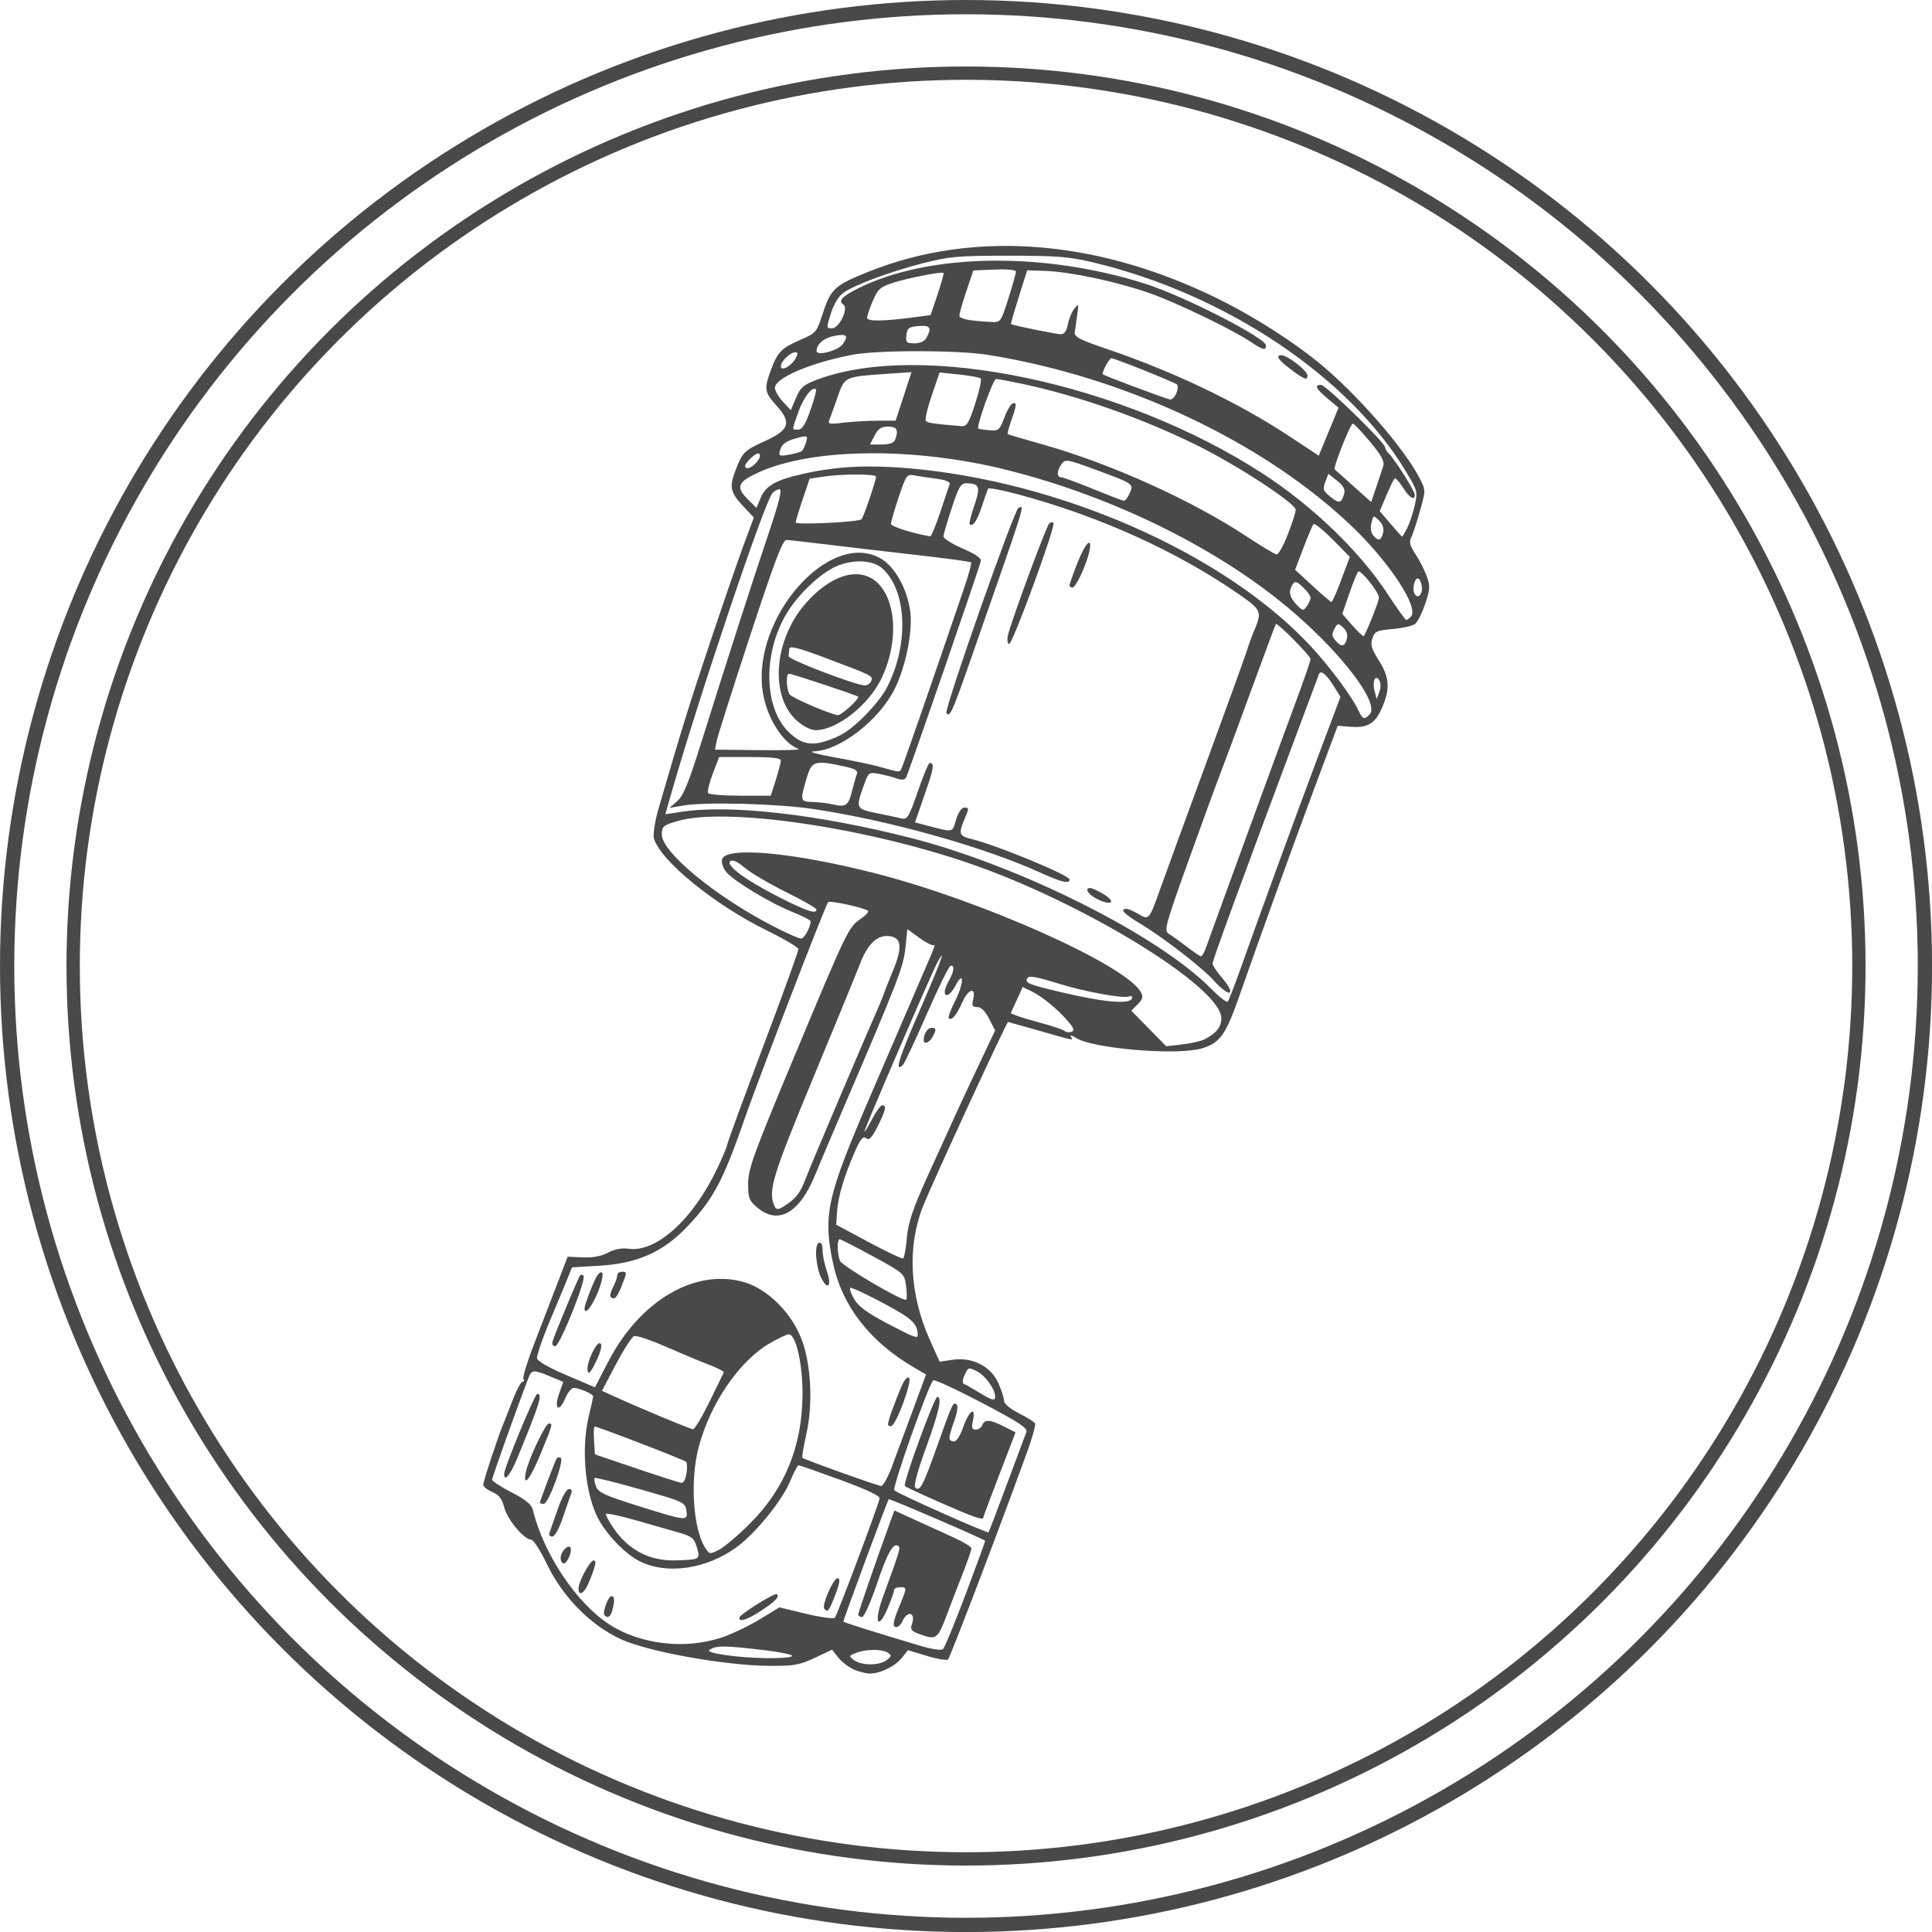 <?xml version="1.0" encoding="UTF-8" standalone="no"?>
<!-- Created with Inkscape (http://www.inkscape.org/) -->

<svg
   xmlns:dc="http://purl.org/dc/elements/1.1/"
   xmlns:cc="http://creativecommons.org/ns#"
   xmlns:rdf="http://www.w3.org/1999/02/22-rdf-syntax-ns#"
   xmlns:svg="http://www.w3.org/2000/svg"
   xmlns="http://www.w3.org/2000/svg"
   xmlns:sodipodi="http://sodipodi.sourceforge.net/DTD/sodipodi-0.dtd"
   xmlns:inkscape="http://www.inkscape.org/namespaces/inkscape"
   sodipodi:docname="logo.svg"
   inkscape:version="0.92.2 5c3e80d, 2017-08-06"
   id="svg1146"
   version="1.1"
   viewBox="0 0 38.457 38.457"
   height="145.35"
   width="145.35">
  <sodipodi:namedview
     units="px"
     inkscape:window-maximized="1"
     inkscape:window-y="27"
     inkscape:window-x="0"
     inkscape:window-height="1016"
     inkscape:window-width="1920"
     fit-margin-bottom="0"
     fit-margin-right="0"
     fit-margin-left="0"
     fit-margin-top="0"
     showgrid="false"
     inkscape:current-layer="layer1"
     inkscape:document-units="px"
     inkscape:cy="212.47634"
     inkscape:cx="415.48541"
     inkscape:zoom="0.49497475"
     inkscape:pageshadow="2"
     inkscape:pageopacity="0.0"
     borderopacity="1.0"
     bordercolor="#666666"
     pagecolor="#ffffff"
     id="base"
     showguides="true"
     inkscape:guide-bbox="true"
     inkscape:snap-global="false" />
  <defs
     id="defs1140" />
  <g
     transform="translate(-131.386,-135.469)"
     id="layer1"
     inkscape:groupmode="layer"
     inkscape:label="Calque 1">
    <g
       id="g1500">
      <path
         style="fill:#4a4949;fill-opacity:1;stroke-width:0.059"
         d="m 148.375,168.696 c -0.101,-0.044 -0.238,-0.149 -0.304,-0.234 l -0.122,-0.155 -0.347,0.163 c -0.305,0.143 -0.415,0.162 -0.91,0.158 -0.887,-0.007 -2.422,-0.284 -2.956,-0.534 -0.604,-0.282 -1.151,-0.84 -1.465,-1.494 -0.126,-0.263 -0.265,-0.48 -0.309,-0.482 -0.146,-0.006 -0.471,-0.392 -0.537,-0.637 -0.049,-0.182 -0.108,-0.259 -0.242,-0.315 -0.098,-0.04 -0.177,-0.105 -0.177,-0.144 0,-0.07 0.287,-0.938 0.402,-1.218 0.034,-0.082 0.12,-0.301 0.192,-0.489 0.072,-0.187 0.156,-0.341 0.186,-0.341 0.031,0 0.04,-0.026 0.02,-0.057 -0.02,-0.032 0.071,-0.331 0.2,-0.666 0.13,-0.335 0.335,-0.87 0.457,-1.188 l 0.222,-0.579 0.3,0.014 c 0.198,0.009 0.369,-0.023 0.502,-0.094 0.133,-0.071 0.276,-0.097 0.419,-0.078 0.548,0.073 1.278,-0.589 1.755,-1.594 0.11,-0.232 0.201,-0.448 0.201,-0.479 0,-0.031 0.32,-0.905 0.711,-1.942 0.391,-1.037 0.709,-1.914 0.706,-1.95 -0.002,-0.035 -0.289,-0.204 -0.637,-0.375 -1.045,-0.513 -2.132,-1.404 -2.241,-1.836 -0.02,-0.078 0.024,-0.347 0.097,-0.597 0.453,-1.56 0.595,-2.017 1.017,-3.281 0.258,-0.772 0.561,-1.651 0.673,-1.953 l 0.204,-0.549 -0.198,-0.209 c -0.268,-0.283 -0.294,-0.388 -0.176,-0.706 0.139,-0.378 0.179,-0.418 0.597,-0.608 0.485,-0.22 0.532,-0.366 0.23,-0.701 -0.242,-0.268 -0.253,-0.333 -0.115,-0.708 0.133,-0.362 0.211,-0.442 0.587,-0.604 0.316,-0.136 0.324,-0.146 0.453,-0.544 0.153,-0.469 0.237,-0.545 0.901,-0.811 2.139,-0.857 4.66,-0.639 7.111,0.613 0.626,0.32 1.343,0.781 1.836,1.181 0.759,0.616 1.717,1.711 2.029,2.321 0.12,0.233 0.12,0.233 0.002,0.652 -0.065,0.23 -0.143,0.467 -0.175,0.527 -0.043,0.082 -0.021,0.162 0.087,0.326 0.079,0.12 0.18,0.317 0.224,0.44 0.071,0.197 0.068,0.26 -0.03,0.549 -0.061,0.179 -0.15,0.359 -0.199,0.399 -0.048,0.04 -0.248,0.086 -0.444,0.103 -0.321,0.027 -0.362,0.045 -0.408,0.186 -0.042,0.127 -0.018,0.21 0.129,0.441 0.211,0.333 0.227,0.558 0.066,0.934 -0.138,0.321 -0.286,0.412 -0.629,0.385 l -0.257,-0.02 -0.453,1.215 c -0.466,1.25 -1.072,2.928 -1.509,4.176 -0.268,0.767 -0.388,0.932 -0.754,1.034 -0.508,0.141 -2.171,-8.8e-4 -2.495,-0.213 -0.078,-0.051 -0.123,-0.063 -0.101,-0.027 0.052,0.084 0.099,0.093 -0.618,-0.112 -0.342,-0.098 -0.626,-0.178 -0.631,-0.178 -0.03,0 -1.482,3.147 -1.687,3.654 -0.324,0.806 -0.278,1.764 0.13,2.676 l 0.194,0.433 0.255,-0.038 c 0.391,-0.059 0.761,0.126 0.91,0.455 0.064,0.14 0.116,0.301 0.117,0.357 9.7e-4,0.063 0.115,0.16 0.293,0.251 0.161,0.081 0.307,0.172 0.325,0.202 0.018,0.03 -0.063,0.317 -0.182,0.638 -0.118,0.321 -0.25,0.677 -0.291,0.791 -0.471,1.279 -1.223,3.235 -1.258,3.27 -0.024,0.024 -0.214,-0.007 -0.422,-0.07 l -0.377,-0.114 -0.12,0.152 c -0.133,0.169 -0.438,0.317 -0.646,0.313 -0.074,-0.002 -0.217,-0.038 -0.318,-0.082 z m 0.66,-0.181 c 0.1,-0.076 0.103,-0.096 0.026,-0.147 -0.116,-0.077 -0.424,-0.077 -0.627,-1e-4 -0.154,0.059 -0.156,0.065 -0.048,0.146 0.147,0.111 0.504,0.112 0.649,8.8e-4 z m -1.885,-0.079 c 0.041,-0.026 -0.218,-0.081 -0.592,-0.125 -0.739,-0.087 -0.898,-0.089 -1.036,-0.011 -0.068,0.038 0.011,0.069 0.286,0.111 0.475,0.073 1.245,0.087 1.343,0.025 z m 3.461,-1.242 c 0.217,-0.577 0.39,-1.052 0.385,-1.056 -0.078,-0.057 -1.904,-0.843 -1.92,-0.827 -0.022,0.022 -0.903,2.396 -0.903,2.434 0,0.017 0.498,0.175 1.54,0.486 0.227,0.068 0.409,0.094 0.444,0.063 0.033,-0.029 0.237,-0.524 0.454,-1.101 z m -0.934,0.798 c -0.15,-0.057 -0.176,-0.092 -0.141,-0.188 0.087,-0.234 -0.083,-0.292 -0.187,-0.064 -0.036,0.079 -0.099,0.13 -0.141,0.114 -0.057,-0.022 -0.041,-0.114 0.067,-0.379 0.172,-0.422 0.171,-0.412 0.024,-0.412 -0.065,0 -0.118,0.028 -0.118,0.063 0,0.035 -0.057,0.196 -0.127,0.359 -0.197,0.458 -0.276,0.271 -0.094,-0.224 0.316,-0.864 0.351,-0.976 0.319,-1.008 -0.1,-0.1 -0.22,0.1 -0.428,0.716 -0.131,0.388 -0.264,0.687 -0.306,0.687 -0.041,0 -0.074,-0.024 -0.074,-0.054 0,-0.043 0.36,-1.084 0.661,-1.91 l 0.057,-0.157 0.426,0.195 c 0.234,0.107 0.579,0.264 0.766,0.349 0.187,0.085 0.341,0.18 0.341,0.213 0,0.032 -0.076,0.252 -0.169,0.489 -0.093,0.237 -0.242,0.624 -0.331,0.86 -0.173,0.459 -0.204,0.479 -0.543,0.351 z m -3.918,0.07 c 0.204,-0.07 0.544,-0.233 0.756,-0.363 l 0.385,-0.235 0.528,0.127 c 0.291,0.07 0.55,0.106 0.576,0.079 0.043,-0.043 0.848,-2.186 0.891,-2.373 0.012,-0.051 -0.254,-0.178 -0.78,-0.37 -0.439,-0.161 -0.814,-0.292 -0.833,-0.292 -0.02,0 -0.095,0.142 -0.167,0.316 -0.16,0.387 -0.685,1.035 -1.063,1.312 -0.603,0.443 -1.402,0.557 -1.942,0.279 -0.262,-0.135 -0.597,-0.47 -0.784,-0.786 -0.285,-0.478 -0.383,-1.421 -0.22,-2.099 0.047,-0.195 0.087,-0.371 0.088,-0.39 0.003,-0.047 -0.278,-0.172 -0.385,-0.172 -0.047,0 -0.125,0.095 -0.174,0.212 -0.122,0.291 -0.227,0.208 -0.12,-0.095 l 0.083,-0.236 -0.195,-0.082 c -0.406,-0.17 -0.431,-0.169 -0.499,0.006 -0.226,0.587 -0.722,1.976 -0.722,2.021 0,0.03 0.174,0.145 0.387,0.254 0.281,0.145 0.397,0.239 0.423,0.347 0.212,0.873 0.861,1.848 1.516,2.277 0.619,0.405 1.526,0.511 2.25,0.261 z m 0.342,-0.391 c 0.002,-0.063 0.711,-0.507 0.749,-0.469 0.054,0.054 -0.028,0.14 -0.316,0.33 -0.267,0.177 -0.435,0.231 -0.433,0.139 z m -2.682,-0.05 c -0.048,-0.048 0.073,-0.38 0.139,-0.38 0.062,0 0.067,0.092 0.016,0.281 -0.035,0.132 -0.088,0.166 -0.155,0.099 z m 4.372,-0.138 c -0.046,-0.075 0.185,-0.598 0.265,-0.598 0.069,0 0.044,0.119 -0.095,0.459 -0.082,0.202 -0.115,0.228 -0.17,0.139 z m -4.89,-0.393 c 0,-0.134 0.229,-0.56 0.301,-0.56 0.065,0 0.04,0.115 -0.102,0.454 -0.086,0.205 -0.199,0.266 -0.199,0.106 z m -0.355,-0.612 c 0,-0.122 0.15,-0.278 0.195,-0.203 0.041,0.07 -0.063,0.314 -0.134,0.314 -0.034,0 -0.061,-0.05 -0.061,-0.111 z m -0.223,-0.496 c 0.015,-0.041 0.089,-0.254 0.165,-0.474 0.082,-0.237 0.173,-0.4 0.222,-0.4 0.046,0 0.069,0.033 0.052,0.074 -0.017,0.041 -0.091,0.254 -0.165,0.474 -0.081,0.241 -0.168,0.4 -0.218,0.4 -0.046,0 -0.072,-0.033 -0.057,-0.074 z m -0.191,-0.6 c 0,-0.034 0.3,-0.825 0.334,-0.879 0.016,-0.026 0.053,-0.033 0.082,-0.016 0.076,0.047 -0.245,0.917 -0.338,0.917 -0.043,0 -0.078,-0.01 -0.078,-0.022 z m -0.278,-0.614 c 0.05,-0.247 0.389,-0.963 0.456,-0.963 0.083,0 0.082,0.005 -0.159,0.594 -0.21,0.512 -0.366,0.707 -0.297,0.369 z m -0.433,0.04 c 0,-0.122 0.61,-1.594 0.66,-1.594 0.11,0 0.049,0.196 -0.402,1.288 -0.138,0.333 -0.258,0.476 -0.258,0.306 z m 3.809,1.689 c 0.07,-0.027 0.075,-0.072 0.025,-0.236 -0.054,-0.176 -0.101,-0.213 -0.364,-0.288 -0.166,-0.047 -0.55,-0.157 -0.854,-0.244 -0.304,-0.087 -0.567,-0.143 -0.585,-0.125 -0.018,0.018 0.059,0.16 0.17,0.317 0.285,0.398 0.68,0.607 1.155,0.608 0.201,8.9e-4 0.405,-0.014 0.452,-0.032 z m 1.084,-0.701 c 0.692,-0.692 1.036,-1.53 1.046,-2.553 0.006,-0.615 -0.129,-1.215 -0.273,-1.214 -0.038,9e-5 -0.206,0.079 -0.373,0.175 -0.609,0.349 -1.193,1.202 -1.422,2.076 -0.173,0.661 -0.11,1.623 0.132,2 0.083,0.13 0.091,0.131 0.277,0.036 0.105,-0.054 0.38,-0.288 0.612,-0.519 z m 5.114,-0.782 c 0.192,-0.518 0.367,-0.986 0.388,-1.039 0.031,-0.078 -0.145,-0.194 -0.887,-0.584 -0.509,-0.267 -0.944,-0.468 -0.967,-0.446 -0.098,0.097 -0.821,2.139 -0.775,2.189 0.056,0.06 1.85,0.861 1.876,0.836 0.009,-0.008 0.173,-0.439 0.365,-0.957 z m -1.31,0.371 c -0.381,-0.168 -0.705,-0.319 -0.721,-0.336 -0.045,-0.047 0.589,-1.784 0.649,-1.777 0.097,0.012 0.028,0.315 -0.236,1.037 -0.155,0.424 -0.239,0.734 -0.207,0.767 0.09,0.096 0.155,-0.026 0.437,-0.82 0.307,-0.867 0.321,-0.895 0.392,-0.824 0.029,0.029 0.002,0.182 -0.063,0.354 -0.063,0.166 -0.098,0.318 -0.078,0.339 0.092,0.092 0.175,0.014 0.272,-0.26 0.115,-0.325 0.253,-0.411 0.189,-0.118 -0.031,0.14 -0.019,0.178 0.056,0.178 0.052,0 0.111,-0.04 0.13,-0.089 0.046,-0.119 0.159,-0.112 0.433,0.028 l 0.23,0.117 -0.321,0.834 c -0.176,0.459 -0.321,0.846 -0.321,0.86 0,0.062 -0.19,-0.004 -0.84,-0.29 z m -5.069,0.15 c -0.024,-0.16 -0.058,-0.176 -0.913,-0.419 -0.489,-0.139 -0.9,-0.241 -0.914,-0.227 -0.014,0.014 -0.002,0.089 0.027,0.167 0.044,0.12 0.177,0.181 0.845,0.391 0.968,0.303 0.987,0.305 0.955,0.088 z m 4.095,-0.885 c 0.083,-0.22 0.269,-0.72 0.413,-1.111 l 0.262,-0.711 -0.254,-0.148 c -0.866,-0.506 -1.42,-1.222 -1.597,-2.065 -0.204,-0.968 -0.124,-1.321 0.753,-3.355 0.394,-0.912 0.801,-1.859 0.906,-2.103 0.105,-0.244 0.237,-0.551 0.293,-0.681 0.056,-0.13 0.084,-0.219 0.061,-0.196 -0.023,0.022 -0.152,-0.04 -0.288,-0.138 l -0.246,-0.178 -0.039,0.375 c -0.039,0.375 -0.144,0.648 -1.247,3.218 -0.21,0.489 -0.458,1.075 -0.551,1.303 -0.312,0.76 -0.734,0.997 -1.15,0.646 -0.163,-0.137 -0.182,-0.188 -0.182,-0.48 0,-0.288 0.11,-0.591 0.919,-2.527 1.058,-2.533 1.077,-2.572 1.326,-2.744 0.103,-0.071 0.166,-0.141 0.141,-0.157 -0.114,-0.07 -0.759,-0.209 -0.794,-0.171 -0.054,0.059 -1.382,3.504 -1.671,4.337 -0.416,1.196 -0.611,1.565 -1.111,2.099 -0.487,0.52 -1.002,0.754 -1.762,0.8 l -0.554,0.033 -0.132,0.326 c -0.073,0.179 -0.173,0.419 -0.222,0.533 -0.19,0.438 -0.345,0.865 -0.343,0.949 9.7e-4,0.054 0.222,0.182 0.578,0.334 l 0.576,0.246 0.266,-0.513 c 0.629,-1.216 1.731,-1.861 2.701,-1.581 0.464,0.133 0.941,0.605 1.142,1.128 0.193,0.501 0.234,1.289 0.1,1.891 -0.056,0.252 -0.093,0.467 -0.082,0.477 0.038,0.036 1.501,0.56 1.57,0.562 0.038,0.002 0.137,-0.178 0.22,-0.398 z m -0.081,-0.832 c 0,-0.067 0.126,-0.421 0.265,-0.746 0.06,-0.14 0.12,-0.209 0.153,-0.175 0.065,0.065 -0.249,0.921 -0.35,0.955 -0.037,0.012 -0.068,-0.003 -0.068,-0.034 z m -5.983,-1.11 c 0,-0.15 0.167,-0.502 0.238,-0.502 0.073,0 0.035,0.166 -0.099,0.429 -0.093,0.183 -0.139,0.207 -0.139,0.072 z m -0.692,-0.546 c 0.053,-0.168 0.517,-1.282 0.547,-1.311 0.015,-0.015 0.044,-0.01 0.065,0.011 0.065,0.065 -0.471,1.403 -0.562,1.403 -0.052,0 -0.07,-0.039 -0.05,-0.104 z m 0.633,-0.645 c 0,-0.077 0.193,-0.578 0.254,-0.658 0.132,-0.174 0.141,0.013 0.015,0.324 -0.119,0.293 -0.268,0.479 -0.268,0.334 z m 0.519,-0.233 c -0.019,-0.019 0.003,-0.105 0.049,-0.193 0.045,-0.087 0.083,-0.192 0.083,-0.233 1e-4,-0.041 0.04,-0.074 0.089,-0.074 0.11,0 0.11,0.004 -0.006,0.295 -0.092,0.229 -0.142,0.277 -0.215,0.204 z m 4.199,-0.364 c -0.115,-0.224 -0.149,-0.68 -0.053,-0.712 0.048,-0.016 0.074,0.036 0.074,0.15 0,0.096 0.039,0.284 0.086,0.418 0.1,0.282 0.02,0.39 -0.106,0.144 z m -2.688,3.878 c 0.017,-0.106 0.013,-0.21 -0.008,-0.232 -0.037,-0.038 -1.757,-0.701 -1.82,-0.701 -0.017,0 -0.023,0.125 -0.013,0.277 l 0.018,0.277 0.829,0.281 c 0.456,0.155 0.86,0.283 0.897,0.286 0.037,0.003 0.081,-0.082 0.097,-0.188 z m 0.457,-1.425 c 0.147,-0.299 0.275,-0.562 0.284,-0.583 0.01,-0.021 -0.123,-0.092 -0.296,-0.157 -0.173,-0.065 -0.56,-0.227 -0.861,-0.359 -0.301,-0.133 -0.583,-0.227 -0.628,-0.21 -0.044,0.017 -0.206,0.269 -0.36,0.56 l -0.279,0.529 0.196,0.09 c 0.534,0.245 1.566,0.675 1.618,0.675 0.033,-1e-4 0.179,-0.245 0.326,-0.545 z m 5.687,-0.103 c 0,-0.146 -0.193,-0.417 -0.357,-0.501 -0.173,-0.089 -0.179,-0.087 -0.25,0.068 -0.045,0.1 -0.051,0.167 -0.014,0.18 0.032,0.011 0.165,0.086 0.295,0.166 0.263,0.162 0.326,0.179 0.326,0.087 z m -1.541,-1.226 c -0.004,-0.23 -0.111,-0.329 -0.693,-0.639 -0.342,-0.182 -0.635,-0.318 -0.652,-0.301 -0.017,0.017 0.019,0.119 0.081,0.226 0.081,0.142 0.259,0.272 0.644,0.475 0.546,0.287 0.621,0.316 0.62,0.239 z m -0.232,-0.973 c -0.034,-0.253 -0.037,-0.255 -0.656,-0.593 -0.342,-0.187 -0.642,-0.34 -0.666,-0.342 -0.055,-0.003 -0.051,0.286 0.006,0.431 0.04,0.102 1.244,0.809 1.316,0.774 0.019,-0.009 0.019,-0.131 0,-0.27 z m 0.015,-0.968 c 0.029,-0.306 0.119,-0.574 0.417,-1.231 0.577,-1.273 0.679,-1.495 1.023,-2.221 l 0.317,-0.67 -0.119,-0.233 c -0.079,-0.154 -0.159,-0.233 -0.237,-0.233 -0.095,0 -0.111,-0.028 -0.083,-0.142 0.067,-0.265 -0.091,-0.231 -0.214,0.046 -0.116,0.263 -0.212,0.374 -0.271,0.315 -0.016,-0.016 0.04,-0.168 0.126,-0.337 0.175,-0.345 0.185,-0.64 0.011,-0.312 -0.102,0.193 -0.219,0.257 -0.216,0.118 0.001,-0.041 0.04,-0.141 0.087,-0.222 0.101,-0.176 0.114,-0.314 0.027,-0.285 -0.034,0.011 -0.247,0.445 -0.474,0.965 -0.227,0.519 -0.438,0.97 -0.47,1.002 -0.178,0.178 -0.085,-0.128 0.318,-1.049 0.416,-0.951 0.566,-1.356 0.364,-0.984 -0.119,0.218 -1.453,3.312 -1.45,3.361 0.002,0.022 0.069,-0.086 0.149,-0.24 0.081,-0.155 0.173,-0.281 0.205,-0.281 0.092,0 0.07,0.1 -0.093,0.421 -0.117,0.232 -0.169,0.284 -0.229,0.235 -0.06,-0.05 -0.11,0.011 -0.227,0.277 -0.211,0.48 -0.332,0.891 -0.351,1.189 l -0.016,0.256 0.648,0.347 c 0.356,0.191 0.665,0.336 0.685,0.323 0.021,-0.013 0.054,-0.199 0.074,-0.414 z m 0.336,-3.933 c 0,-0.122 0.077,-0.242 0.154,-0.242 0.099,0 0.102,0.03 0.021,0.182 -0.063,0.118 -0.176,0.157 -0.176,0.06 z m -2.723,3.271 c 0.199,-0.137 0.27,-0.238 0.389,-0.551 0.088,-0.234 1.186,-2.817 1.434,-3.377 0.051,-0.114 0.099,-0.234 0.108,-0.267 0.009,-0.033 0.086,-0.227 0.171,-0.433 0.205,-0.492 0.184,-0.686 -0.073,-0.711 -0.238,-0.023 -0.426,0.161 -0.58,0.566 -0.059,0.155 -0.476,1.17 -0.926,2.256 -0.798,1.923 -0.894,2.233 -0.783,2.522 0.045,0.118 0.081,0.117 0.262,-0.007 z m 8.313,-3.284 c 0.236,-0.122 0.334,-0.246 0.334,-0.42 0,-0.621 -2.771,-2.319 -5.051,-3.095 -2.11,-0.718 -4.836,-1.108 -5.779,-0.828 -0.281,0.083 -0.307,0.106 -0.307,0.268 0,0.353 1.077,1.238 2.221,1.826 0.261,0.134 0.508,0.244 0.549,0.244 0.066,1.1e-4 0.191,-0.226 0.191,-0.345 0,-0.023 -0.163,-0.106 -0.362,-0.185 -0.426,-0.169 -1.152,-0.606 -1.31,-0.787 -0.061,-0.07 -0.103,-0.182 -0.093,-0.249 0.039,-0.275 1.377,-0.16 3.038,0.263 2.128,0.541 5.013,1.832 5.302,2.371 0.049,0.091 0.035,0.141 -0.065,0.241 l -0.126,0.126 0.347,0.354 0.347,0.354 0.317,-0.036 c 0.174,-0.02 0.374,-0.065 0.444,-0.101 z m -2.708,-0.347 c -0.203,-0.241 -0.515,-0.5 -0.727,-0.604 l -0.185,-0.09 -0.12,0.262 -0.12,0.262 0.128,0.049 c 0.07,0.027 0.301,0.096 0.513,0.153 0.212,0.058 0.408,0.125 0.437,0.151 0.028,0.025 0.088,0.032 0.133,0.015 0.063,-0.024 0.05,-0.069 -0.058,-0.197 z m 1.265,-0.484 c 0,-0.031 -0.022,-0.042 -0.048,-0.026 -0.092,0.057 -0.894,-0.088 -1.442,-0.26 -0.407,-0.127 -0.561,-0.154 -0.593,-0.102 -0.058,0.094 0.009,0.123 0.632,0.272 0.916,0.219 1.451,0.261 1.451,0.116 z m 2.162,-0.582 c 0.36,-1.018 1.117,-3.092 1.566,-4.286 l 0.42,-1.117 -0.12,-0.194 c -0.161,-0.261 -0.274,-0.353 -0.31,-0.253 -0.015,0.042 -0.217,0.582 -0.449,1.201 -1.135,3.037 -1.67,4.496 -1.667,4.555 0.002,0.036 0.081,0.157 0.178,0.27 0.314,0.368 0.174,0.428 -0.154,0.066 -0.242,-0.267 -1.014,-0.863 -1.483,-1.144 -0.306,-0.183 -0.396,-0.282 -0.255,-0.282 0.036,0 0.143,0.046 0.239,0.103 0.211,0.125 0.214,0.12 0.44,-0.517 0.087,-0.245 0.491,-1.352 0.898,-2.459 0.407,-1.108 0.774,-2.121 0.815,-2.251 0.041,-0.13 0.109,-0.317 0.151,-0.415 0.157,-0.369 0.142,-0.409 -0.253,-0.687 -1.242,-0.874 -2.828,-1.594 -4.473,-2.032 -0.301,-0.08 -0.557,-0.128 -0.57,-0.106 -0.012,0.022 -0.068,0.18 -0.124,0.35 -0.094,0.289 -0.183,0.418 -0.244,0.357 -0.014,-0.014 0.028,-0.182 0.093,-0.372 0.128,-0.372 0.104,-0.44 -0.159,-0.442 -0.109,-8.8e-4 -0.153,0.074 -0.289,0.488 -0.088,0.269 -0.163,0.523 -0.167,0.566 -0.004,0.042 0.166,0.151 0.378,0.242 0.248,0.106 0.379,0.195 0.367,0.249 -0.032,0.149 -1.444,4.24 -1.489,4.313 -0.03,0.048 -0.089,0.053 -0.187,0.017 -0.079,-0.029 -0.237,-0.07 -0.351,-0.091 -0.206,-0.037 -0.21,-0.034 -0.311,0.251 -0.154,0.434 -0.147,0.448 0.267,0.532 0.204,0.041 0.427,0.089 0.495,0.105 0.112,0.027 0.146,-0.031 0.321,-0.537 0.108,-0.312 0.213,-0.567 0.235,-0.567 0.102,0 0.086,0.098 -0.096,0.621 l -0.195,0.561 0.22,0.058 c 0.557,0.146 0.518,0.153 0.597,-0.11 0.042,-0.139 0.109,-0.241 0.159,-0.241 0.107,0 0.107,-0.004 -0.004,0.262 -0.106,0.253 -0.087,0.303 0.135,0.357 0.512,0.124 1.97,0.724 1.97,0.811 0,0.092 -0.159,0.055 -0.572,-0.133 -1.134,-0.516 -3.012,-1.043 -4.522,-1.269 -0.726,-0.109 -2.165,-0.147 -2.606,-0.069 l -0.267,0.047 0.157,-0.136 c 0.122,-0.106 0.228,-0.362 0.481,-1.173 0.489,-1.563 1.012,-3.186 1.34,-4.161 0.205,-0.609 0.271,-0.874 0.217,-0.874 -0.043,0 -0.108,0.037 -0.146,0.083 -0.167,0.202 -1.497,4.16 -2.038,6.069 l -0.09,0.317 0.336,-0.051 c 0.964,-0.145 2.7,0.053 4.525,0.516 2.182,0.554 4.952,1.941 5.999,3.005 0.163,0.165 0.313,0.282 0.334,0.26 0.021,-0.022 0.137,-0.321 0.258,-0.663 z m -2.888,-1.396 c -0.157,-0.085 -0.22,-0.203 -0.108,-0.203 0.03,0 0.136,0.047 0.237,0.104 0.312,0.178 0.19,0.272 -0.128,0.099 z m -2.969,-3.685 c -0.047,-0.077 1.352,-4.06 1.436,-4.088 0.123,-0.041 0.174,-0.202 -1.011,3.186 -0.308,0.88 -0.364,1 -0.425,0.901 z m 1.222,-1.538 c 0.037,-0.207 0.755,-2.158 0.821,-2.232 0.027,-0.03 0.067,-0.038 0.088,-0.017 0.052,0.052 -0.812,2.412 -0.883,2.412 -0.031,0 -0.043,-0.073 -0.027,-0.163 z m 1.228,-1.006 c 0,-0.024 0.071,-0.224 0.157,-0.444 0.158,-0.402 0.301,-0.544 0.239,-0.238 -0.052,0.258 -0.268,0.726 -0.335,0.726 -0.034,0 -0.061,-0.019 -0.061,-0.043 z m 2.712,7.225 c 0.252,-0.702 1.542,-4.234 1.784,-4.882 0.166,-0.445 0.302,-0.838 0.302,-0.874 0,-0.063 -0.659,-0.728 -0.69,-0.697 -0.009,0.009 -0.244,0.641 -0.524,1.405 -0.279,0.764 -0.546,1.483 -0.592,1.597 -0.046,0.114 -0.318,0.858 -0.604,1.653 -0.486,1.352 -0.512,1.45 -0.411,1.511 0.06,0.035 0.219,0.15 0.354,0.254 0.135,0.104 0.263,0.191 0.284,0.193 0.021,0.002 0.065,-0.07 0.097,-0.16 z m -7.748,-0.771 c 0,-0.025 -0.277,-0.184 -0.616,-0.352 -0.339,-0.169 -0.707,-0.386 -0.818,-0.483 -0.127,-0.111 -0.229,-0.159 -0.277,-0.13 -0.117,0.072 0.284,0.372 0.956,0.714 0.559,0.285 0.755,0.35 0.755,0.251 z m 0.704,-2.35 c 0.035,-0.14 0.08,-0.296 0.099,-0.346 0.027,-0.07 -0.035,-0.106 -0.268,-0.156 -0.582,-0.125 -0.632,-0.107 -0.737,0.255 -0.127,0.437 -0.124,0.449 0.129,0.457 0.122,0.004 0.302,0.025 0.4,0.048 0.257,0.059 0.306,0.025 0.378,-0.259 z m -1.514,-0.231 c 0.055,-0.174 0.1,-0.347 0.1,-0.385 0,-0.048 -0.187,-0.069 -0.614,-0.069 h -0.614 l -0.127,0.331 c -0.07,0.182 -0.112,0.355 -0.094,0.385 0.018,0.03 0.307,0.054 0.641,0.054 h 0.608 z m 2.497,-0.215 c 0.03,-0.048 0.626,-1.768 1.26,-3.629 0.086,-0.252 0.143,-0.47 0.129,-0.485 -0.015,-0.015 -0.52,-0.083 -1.122,-0.151 -0.602,-0.068 -1.401,-0.162 -1.776,-0.208 -0.375,-0.046 -0.725,-0.085 -0.777,-0.087 -0.074,-0.002 -0.239,0.433 -0.726,1.915 -0.346,1.054 -0.645,1.994 -0.663,2.088 l -0.034,0.171 0.878,0.01 c 0.483,0.005 0.838,-0.004 0.789,-0.022 -0.31,-0.112 -0.63,-0.614 -0.712,-1.118 -0.24,-1.474 1.32,-3.258 2.341,-2.677 0.287,0.163 0.537,0.614 0.593,1.07 0.048,0.386 -0.091,1.078 -0.302,1.51 -0.311,0.637 -1.094,1.245 -1.623,1.262 -0.116,0.004 0.067,0.056 0.415,0.118 0.342,0.061 0.755,0.148 0.918,0.194 0.386,0.108 0.372,0.107 0.413,0.041 z m -1.235,-0.662 c 0.289,-0.135 0.788,-0.643 0.957,-0.975 0.434,-0.851 0.39,-1.914 -0.098,-2.356 -0.187,-0.169 -0.58,-0.188 -0.913,-0.044 -0.33,0.143 -0.778,0.572 -1.007,0.964 -0.458,0.787 -0.438,1.843 0.045,2.326 0.292,0.292 0.527,0.312 1.015,0.085 z m -0.836,-0.294 c -0.559,-0.49 -0.468,-1.635 0.187,-2.363 0.417,-0.464 0.876,-0.656 1.22,-0.513 0.535,0.223 0.667,1.185 0.277,2.014 -0.253,0.537 -0.886,1.041 -1.314,1.044 -0.097,8.9e-4 -0.244,-0.072 -0.37,-0.183 z m 1.049,-0.285 c 0.106,-0.095 0.18,-0.185 0.164,-0.199 -0.036,-0.033 -1.316,-0.457 -1.377,-0.457 -0.062,0 -0.054,0.308 0.011,0.41 0.043,0.069 0.808,0.397 0.966,0.415 0.024,0.003 0.131,-0.073 0.237,-0.168 z m 0.423,-0.51 c 0.04,-0.104 0.043,-0.102 -0.925,-0.466 -0.524,-0.197 -0.698,-0.241 -0.705,-0.178 -0.005,0.046 -0.011,0.113 -0.015,0.149 -0.006,0.064 1.316,0.571 1.513,0.581 0.053,0.003 0.113,-0.036 0.132,-0.086 z m 9.927,0.657 c 0.182,-0.219 -0.515,-1.152 -1.495,-2.003 -1.445,-1.255 -3.575,-2.316 -5.729,-2.856 -1.841,-0.461 -3.875,-0.441 -4.946,0.049 -0.413,0.189 -0.456,0.29 -0.221,0.526 l 0.181,0.181 0.086,-0.206 c 0.102,-0.244 0.316,-0.36 0.901,-0.486 0.632,-0.136 1.231,-0.166 2.018,-0.1 3.031,0.254 6.295,1.692 8.014,3.529 0.378,0.404 0.84,1.024 0.96,1.288 0.084,0.185 0.129,0.2 0.23,0.077 z m 0.189,-0.668 c -0.077,-0.137 -0.147,0.014 -0.096,0.209 l 0.042,0.16 0.053,-0.139 c 0.03,-0.078 0.031,-0.178 0.002,-0.23 z m -0.644,-0.842 c 0.018,-0.068 -0.014,-0.156 -0.077,-0.213 -0.1,-0.091 -0.112,-0.088 -0.176,0.031 -0.056,0.104 -0.05,0.149 0.033,0.24 0.115,0.127 0.176,0.11 0.22,-0.059 z m 0.496,-0.403 c 0.077,-0.188 0.139,-0.37 0.14,-0.404 2.3e-4,-0.107 -0.369,-0.57 -0.414,-0.519 -0.024,0.027 -0.104,0.227 -0.18,0.445 l -0.137,0.397 0.202,0.23 c 0.111,0.126 0.213,0.222 0.226,0.212 0.013,-0.01 0.086,-0.172 0.163,-0.36 z m 0.781,-0.033 c 0.151,-0.182 -0.424,-1.061 -1.153,-1.765 -1.753,-1.691 -4.526,-3.002 -7.277,-3.44 -0.605,-0.096 -2.194,-0.097 -2.695,-8.8e-4 -0.831,0.159 -1.54,0.462 -1.54,0.658 0,0.057 0.071,0.181 0.158,0.274 l 0.158,0.17 0.104,-0.244 c 0.089,-0.21 0.148,-0.261 0.425,-0.365 2.074,-0.776 6.09,0.071 8.861,1.869 1.005,0.652 1.941,1.556 2.497,2.41 0.179,0.275 0.343,0.503 0.363,0.505 0.02,0.002 0.066,-0.03 0.1,-0.072 z m -2.003,-0.37 c 0,-0.037 -0.068,-0.131 -0.151,-0.209 -0.128,-0.12 -0.16,-0.128 -0.206,-0.055 -0.087,0.138 -0.067,0.247 0.075,0.398 0.123,0.131 0.137,0.134 0.207,0.037 0.042,-0.057 0.075,-0.134 0.075,-0.171 z m 0.613,-0.362 0.169,-0.451 -0.344,-0.348 c -0.189,-0.191 -0.36,-0.328 -0.38,-0.304 -0.02,0.024 -0.11,0.238 -0.201,0.476 l -0.165,0.432 0.347,0.32 c 0.191,0.176 0.36,0.321 0.377,0.322 0.016,8.8e-4 0.106,-0.201 0.199,-0.449 z m 1.594,0.259 c 0.033,-0.097 -0.016,-0.281 -0.074,-0.281 -0.058,0 -0.107,0.185 -0.074,0.281 0.014,0.041 0.047,0.074 0.074,0.074 0.027,0 0.061,-0.033 0.074,-0.074 z m -2.66,-1.157 c 0.087,-0.221 0.157,-0.442 0.157,-0.491 0,-0.125 -1.144,-0.875 -1.935,-1.268 -1.118,-0.555 -2.387,-1.002 -3.544,-1.246 -0.228,-0.048 -0.446,-0.088 -0.485,-0.088 -0.059,-8.8e-4 -0.397,0.943 -0.353,0.987 0.008,0.008 0.105,0.022 0.216,0.032 0.188,0.016 0.207,9e-5 0.3,-0.247 0.054,-0.145 0.129,-0.274 0.166,-0.286 0.088,-0.029 0.084,0.024 -0.025,0.336 -0.05,0.143 -0.083,0.266 -0.073,0.274 0.009,0.008 0.324,0.1 0.698,0.206 1.345,0.378 2.969,1.111 4.058,1.831 0.293,0.194 0.562,0.355 0.598,0.358 0.036,0.003 0.136,-0.176 0.222,-0.396 z m 1.896,-0.028 c 0.023,-0.088 -0.004,-0.172 -0.078,-0.247 -0.112,-0.112 -0.114,-0.111 -0.153,0.045 -0.024,0.095 -0.011,0.194 0.033,0.247 0.102,0.123 0.158,0.11 0.198,-0.045 z m -8.814,-0.415 c 0.089,-0.269 0.173,-0.52 0.187,-0.558 0.016,-0.044 -0.078,-0.083 -0.26,-0.107 -0.157,-0.021 -0.357,-0.051 -0.443,-0.067 -0.149,-0.028 -0.164,-0.007 -0.311,0.433 -0.085,0.254 -0.154,0.494 -0.154,0.531 0,0.053 0.413,0.185 0.78,0.25 0.022,0.004 0.112,-0.213 0.201,-0.482 z m 9.293,0.317 c 0.049,-0.094 0.117,-0.298 0.152,-0.452 0.061,-0.272 0.055,-0.293 -0.181,-0.684 -1.14,-1.887 -3.593,-3.525 -6.217,-4.152 -0.483,-0.115 -0.722,-0.134 -1.688,-0.134 -1.019,1.1e-4 -1.182,0.015 -1.72,0.154 -0.657,0.17 -1.338,0.424 -1.569,0.585 -0.09,0.063 -0.189,0.226 -0.246,0.406 -0.094,0.293 -0.093,0.301 0.02,0.301 0.147,0 0.339,-0.406 0.225,-0.476 -0.107,-0.066 -0.019,-0.163 0.289,-0.317 1.409,-0.705 3.7,-0.741 5.736,-0.09 0.766,0.245 2.389,1.076 2.39,1.223 7e-4,0.107 -0.064,0.092 -0.301,-0.069 -0.357,-0.242 -1.478,-0.783 -2.016,-0.972 -0.639,-0.225 -1.565,-0.423 -2.059,-0.441 l -0.378,-0.014 -0.167,0.531 c -0.092,0.292 -0.162,0.535 -0.155,0.54 0.035,0.025 0.901,0.202 0.99,0.202 0.072,0 0.116,-0.062 0.142,-0.197 0.02,-0.108 0.078,-0.248 0.129,-0.311 0.086,-0.107 0.09,-0.099 0.057,0.123 -0.019,0.13 -0.041,0.286 -0.049,0.347 -0.011,0.09 0.103,0.149 0.638,0.331 1.32,0.447 2.61,1.063 3.617,1.727 l 0.602,0.397 0.197,-0.477 0.197,-0.477 -0.218,-0.183 c -0.235,-0.197 -0.27,-0.272 -0.129,-0.272 0.093,0 1.274,1.152 1.274,1.243 0,0.029 0.037,0.09 0.083,0.135 0.122,0.122 0.509,0.738 0.509,0.811 0,0.126 -0.112,0.056 -0.239,-0.148 -0.072,-0.116 -0.146,-0.195 -0.166,-0.175 -0.019,0.019 -0.094,0.173 -0.165,0.341 l -0.129,0.306 0.216,0.253 c 0.119,0.139 0.222,0.253 0.229,0.255 0.007,8.9e-4 0.053,-0.075 0.102,-0.17 z m -2.307,-3.153 c -0.26,-0.194 -0.322,-0.288 -0.192,-0.288 0.115,0 0.513,0.308 0.516,0.4 0.004,0.108 -0.059,0.087 -0.324,-0.112 z m -8.553,2.977 c 0.04,-0.04 0.289,-0.771 0.289,-0.848 0,-0.057 -0.689,-0.056 -1.061,8.8e-4 l -0.261,0.04 -0.139,0.411 c -0.076,0.226 -0.139,0.433 -0.139,0.459 0,0.054 1.254,-0.006 1.31,-0.063 z m 9.608,-0.511 c 0.023,-0.084 -0.019,-0.159 -0.141,-0.256 l -0.174,-0.138 -0.062,0.163 c -0.055,0.144 -0.043,0.178 0.103,0.296 0.174,0.14 0.22,0.129 0.273,-0.065 z m -4.271,-0.004 c 0.086,-0.189 0.084,-0.191 -0.689,-0.475 -0.559,-0.206 -0.592,-0.211 -0.666,-0.109 -0.099,0.135 -0.101,0.262 -0.005,0.265 0.041,0.002 0.327,0.106 0.637,0.233 0.31,0.127 0.583,0.232 0.608,0.234 0.025,0.002 0.077,-0.065 0.115,-0.148 z m 5.046,-0.538 c 0.031,-0.099 -0.027,-0.209 -0.26,-0.489 -0.165,-0.199 -0.32,-0.361 -0.344,-0.361 -0.048,0 -0.397,0.881 -0.361,0.911 0.013,0.011 0.181,0.161 0.375,0.334 l 0.352,0.315 0.099,-0.291 c 0.054,-0.16 0.117,-0.348 0.139,-0.418 z m -12.497,-0.054 c 0.096,-0.096 0.124,-0.203 0.053,-0.203 -0.06,0 -0.256,0.189 -0.256,0.246 0,0.08 0.102,0.058 0.203,-0.043 z m 0.931,-0.255 c 0.021,-0.021 0.056,-0.098 0.079,-0.173 0.038,-0.124 0.027,-0.132 -0.127,-0.096 -0.258,0.062 -0.357,0.128 -0.392,0.261 -0.029,0.112 -0.013,0.119 0.185,0.084 0.119,-0.021 0.234,-0.055 0.255,-0.076 z m 1.851,-0.22 c 0.074,-0.194 0.038,-0.262 -0.14,-0.262 -0.136,0 -0.197,0.041 -0.268,0.178 l -0.092,0.178 h 0.232 c 0.157,0 0.244,-0.03 0.268,-0.094 z m -1.685,-0.59 c 0.075,-0.213 0.125,-0.399 0.11,-0.414 -0.069,-0.069 -0.248,0.159 -0.349,0.447 -0.136,0.386 -0.136,0.354 -0.005,0.354 0.079,0 0.144,-0.103 0.244,-0.388 z m 3.28,-0.131 c 0.082,-0.253 0.131,-0.477 0.109,-0.498 -0.022,-0.022 -0.214,-0.058 -0.429,-0.08 l -0.389,-0.041 -0.158,0.462 c -0.087,0.254 -0.139,0.482 -0.114,0.506 0.039,0.038 0.165,0.056 0.705,0.1 0.109,0.009 0.149,-0.056 0.276,-0.449 z m -1.942,0.341 0.358,-7e-4 0.158,-0.483 0.158,-0.483 -0.546,0.038 c -0.781,0.054 -0.787,0.057 -0.921,0.445 -0.064,0.184 -0.136,0.385 -0.161,0.448 -0.043,0.106 -0.025,0.111 0.275,0.075 0.177,-0.021 0.482,-0.039 0.679,-0.039 z m 5.947,-0.548 c 0.028,-0.073 0.034,-0.15 0.013,-0.171 -0.044,-0.044 -1.244,-0.525 -1.309,-0.525 -0.043,0 -0.201,0.302 -0.168,0.322 0.065,0.042 1.276,0.495 1.337,0.5 0.042,0.004 0.099,-0.054 0.127,-0.127 z m -7.577,-0.697 c 0.046,-0.087 0.044,-0.117 -0.009,-0.117 -0.101,0 -0.288,0.18 -0.288,0.278 0,0.112 0.212,-0.003 0.297,-0.161 z m 0.931,-0.273 c 0.125,-0.171 0.088,-0.215 -0.147,-0.173 -0.219,0.039 -0.37,0.164 -0.37,0.304 0,0.105 0.422,-0.003 0.517,-0.132 z m 1.673,-0.136 c 0.107,-0.2 0.073,-0.249 -0.161,-0.23 -0.193,0.016 -0.225,0.04 -0.241,0.181 -0.017,0.146 -1e-4,0.163 0.161,0.163 0.117,0 0.201,-0.04 0.241,-0.115 z m -0.211,-0.409 0.291,-0.039 0.138,-0.41 c 0.076,-0.226 0.13,-0.419 0.119,-0.429 -0.032,-0.032 -0.702,0.099 -1.007,0.197 -0.251,0.081 -0.3,0.125 -0.4,0.357 -0.062,0.146 -0.114,0.298 -0.114,0.339 0,0.076 0.327,0.071 0.972,-0.015 z m 1.839,-0.368 c 0.083,-0.262 0.151,-0.503 0.151,-0.536 0,-0.035 -0.171,-0.052 -0.424,-0.041 l -0.424,0.017 -0.139,0.411 c -0.076,0.226 -0.139,0.445 -0.139,0.485 0,0.069 0.18,0.106 0.634,0.13 0.187,0.01 0.192,0.004 0.341,-0.467 z"
         id="path1529"
         inkscape:connector-curvature="0" />
      <circle
         r="17.773"
         cy="154.698"
         cx="150.615"
         id="path1493"
         style="fill:none;fill-opacity:1;stroke:#4a4949;stroke-width:0.265;stroke-opacity:1" />
      <circle
         style="fill:none;fill-opacity:1;stroke:#4a4949;stroke-width:0.284;stroke-opacity:1"
         id="circle1495"
         cx="150.615"
         cy="154.698"
         r="19.087" />
    </g>
  </g>
</svg>
